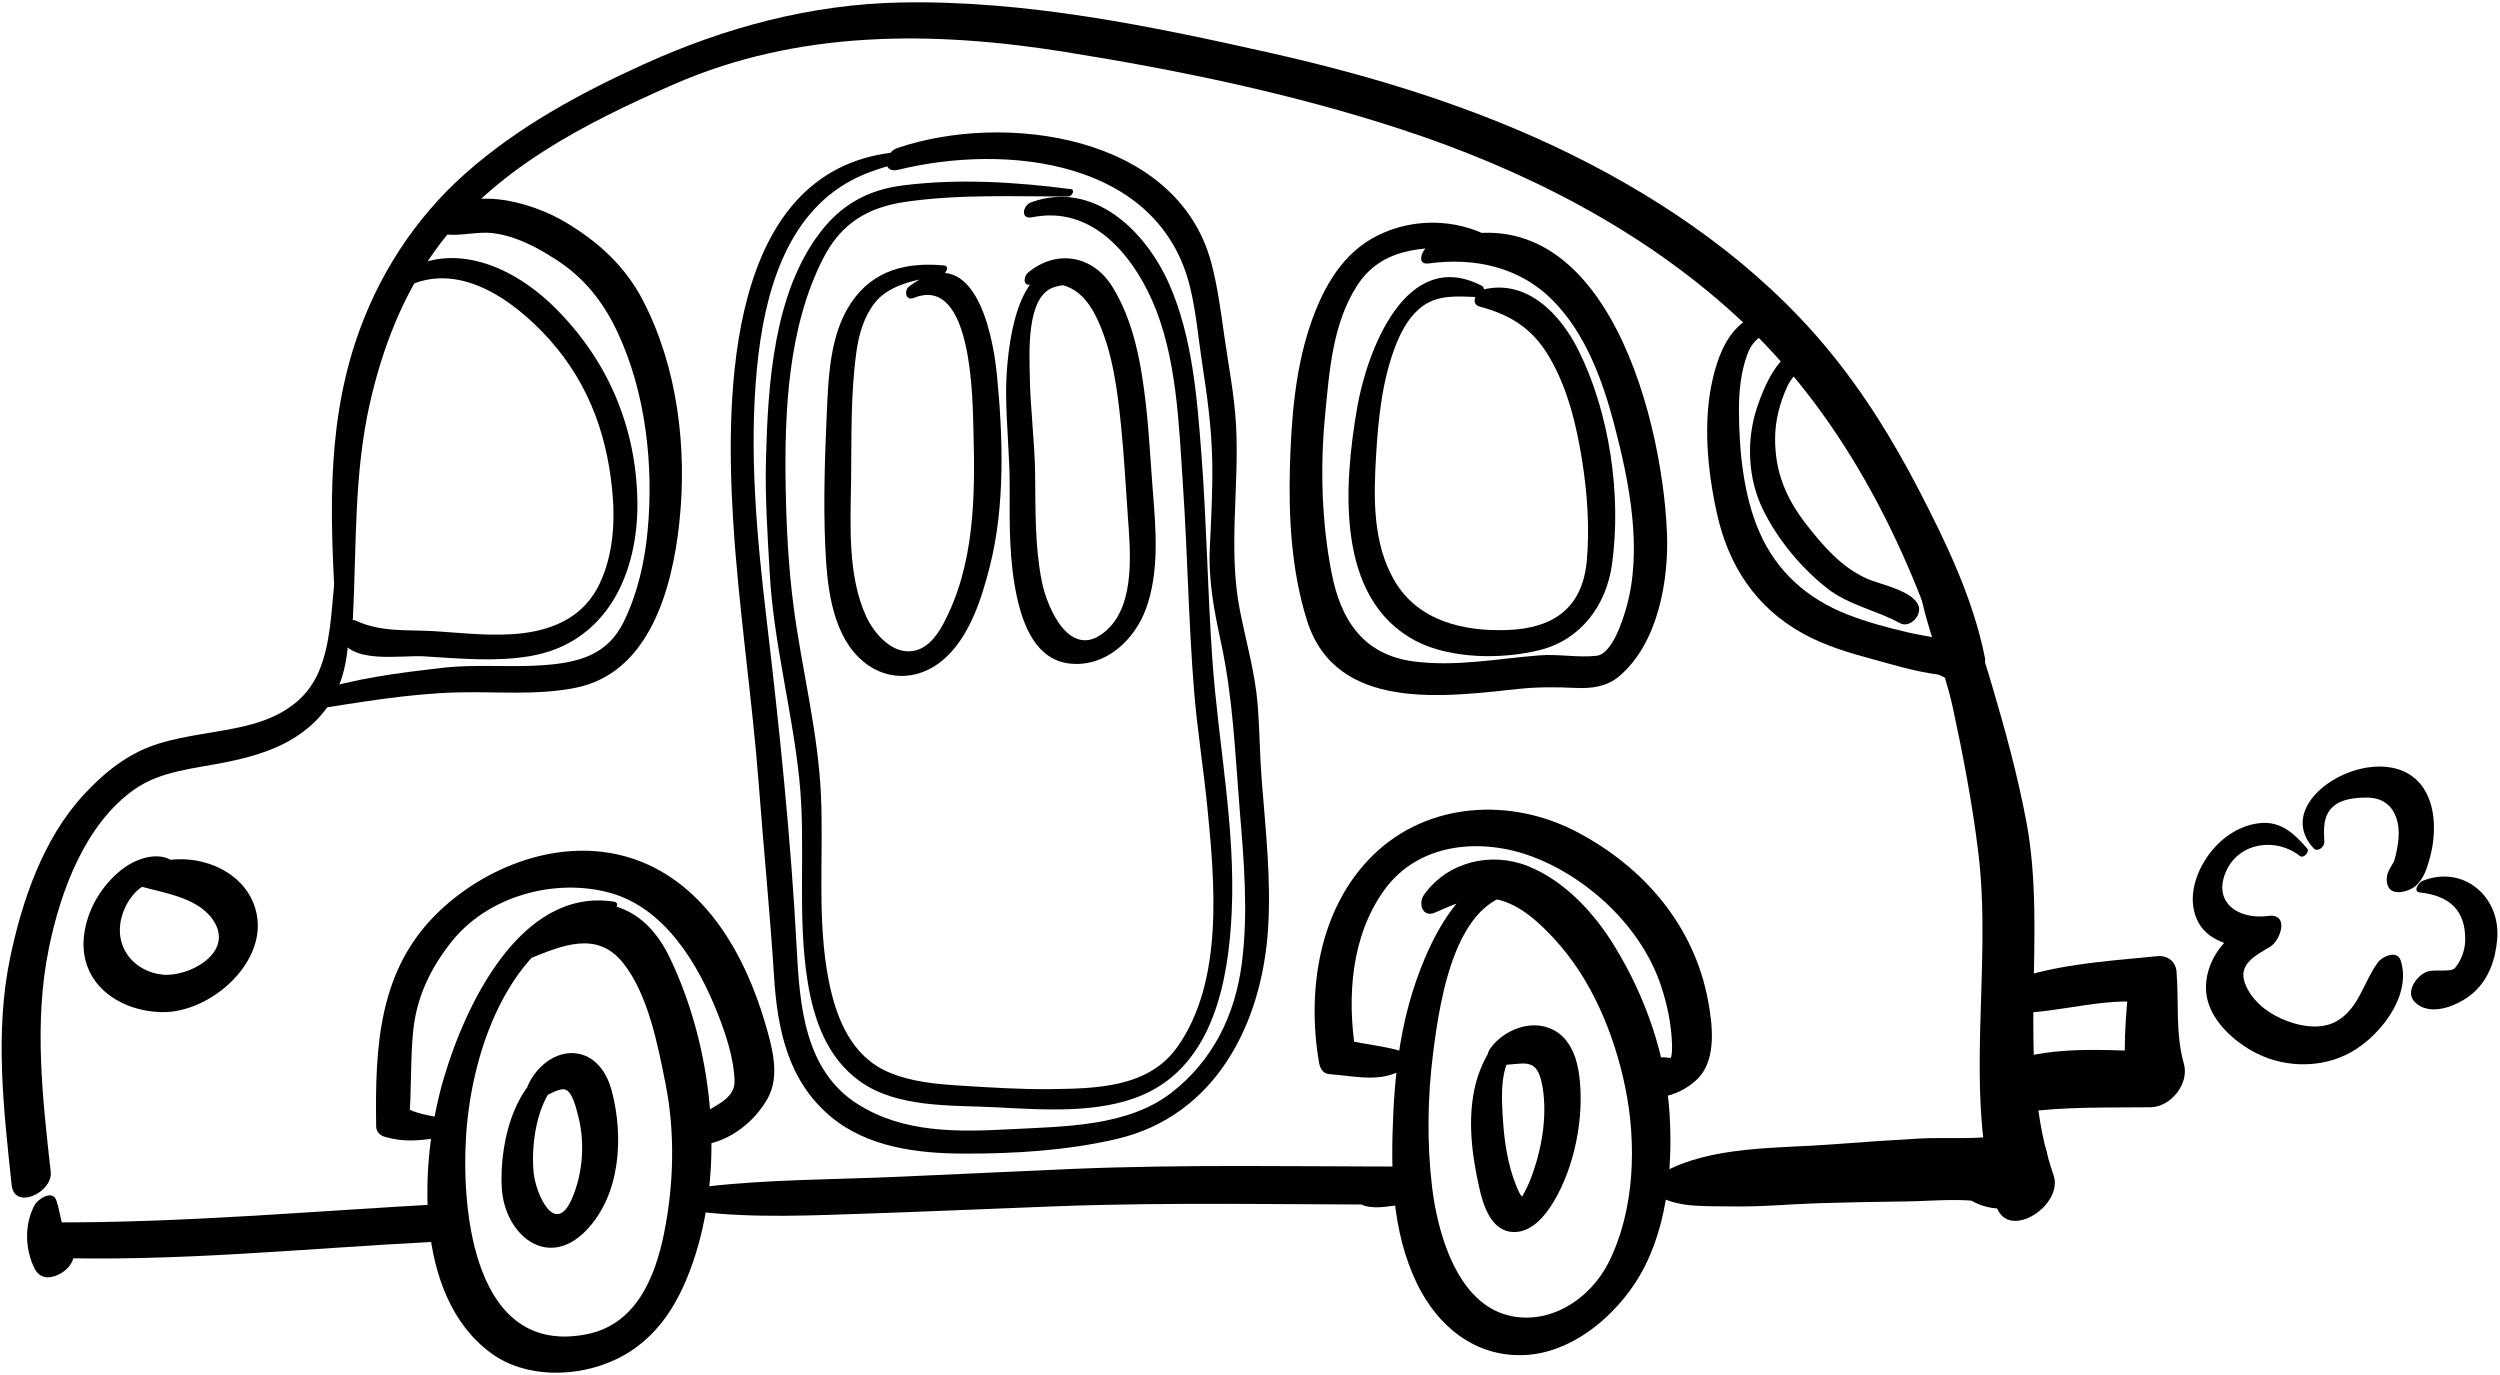 <?xml version="1.0" encoding="UTF-8" standalone="no"?><!DOCTYPE svg PUBLIC "-//W3C//DTD SVG 1.1//EN" "http://www.w3.org/Graphics/SVG/1.1/DTD/svg11.dtd"><svg width="100%" height="100%" viewBox="0 0 558 307" version="1.1" xmlns="http://www.w3.org/2000/svg" xmlns:xlink="http://www.w3.org/1999/xlink" xml:space="preserve" style="fill-rule:evenodd;clip-rule:evenodd;stroke-linejoin:round;stroke-miterlimit:1.414;"><g id="autobus"><path d="M75.582,142.724c-0.732,0.905 -0.646,2.151 -1.236,3.11c-0.089,0.145 0.055,0.254 0.18,0.143c0.903,-0.808 0.813,-2.092 1.577,-2.972c0.33,-0.38 -0.245,-0.623 -0.521,-0.281Z" style="fill:#010101;fill-rule:nonzero;"/><path d="M74.62,130.107c-0.67,6.505 -0.847,13.489 -3.381,19.611c-2.94,7.104 -9.218,10.549 -16.327,12.274c-6.541,1.59 -13.264,2.012 -19.715,4.053c-6.676,2.11 -11.993,6.407 -16.65,11.491c-8.939,9.759 -13.622,23.486 -16.278,36.203c-3.491,16.713 -1.447,33.979 0.332,50.772c0.6,5.646 9.039,1.697 8.734,-2.801c-0.159,-2.343 -0.68,-4.516 -1.376,-6.752c-1.224,-3.923 -7.09,-0.326 -7.476,2.407c-0.35,2.484 -0.057,4.657 0.116,7.146c2.912,-0.935 5.823,-1.867 8.734,-2.801c-1.838,-16.669 -3.818,-33.491 -0.421,-50.081c2.606,-12.732 8.087,-27.771 19.211,-35.519c5.758,-4.01 13.271,-4.588 19.954,-5.914c6.181,-1.226 12.388,-2.989 17.512,-6.809c11.263,-8.393 10.935,-21.172 9.5,-33.783c-0.168,-1.487 -2.355,-0.62 -2.469,0.503Z" style="fill:#010101;fill-rule:nonzero;"/><path d="M78.773,137.947c0.813,-16.009 0.211,-32.239 3.787,-47.96c2.785,-12.247 7.26,-23.904 14.609,-34.146c12.879,-17.945 33.277,-28.243 52.998,-36.918c27.946,-12.294 58.048,-12.062 87.643,-7.318c25.246,4.046 50.601,9.287 74.921,17.25c27.179,8.9 53.479,22.174 74.688,41.58c23.273,21.295 38.071,50.309 47.299,80.112c1.99,-2.12 3.979,-4.241 5.971,-6.362c-1.066,-0.061 -2.64,-0.295 -3.605,-0.705c-3.763,-1.598 -9.27,5.008 -5.125,6.768c1.619,0.688 3.187,1.619 4.916,2.03c2.654,0.63 6.742,-2.505 6.168,-5.412c-2.614,-13.215 -8.67,-25.788 -14.836,-37.672c-5.778,-11.135 -12.379,-21.783 -20.404,-31.442c-15.352,-18.478 -35.486,-32.581 -56.893,-43.18c-21.254,-10.522 -44.179,-17.548 -67.263,-22.742c-26.898,-6.055 -54.755,-11.79 -82.441,-11.279c-20.087,0.37 -39.289,5.522 -57.506,13.785c-14.191,6.437 -28.034,13.938 -39.76,24.318c-11.443,10.132 -19.85,23.219 -24.617,37.715c-6.779,20.621 -5.487,41.435 -4.26,62.77c0.144,2.474 3.62,0.611 3.71,-1.192Z" style="fill:#010101;fill-rule:nonzero;"/><path d="M137.019,201.245c-20.934,-3.209 -33.251,23.362 -37.984,39.475c-5.433,18.491 -6.843,48.479 10.519,61.266c7.728,5.692 19.055,5.465 27.476,1.636c9.937,-4.518 14.992,-13.491 18.17,-23.514c6.622,-20.877 3.741,-46.646 -5.674,-66.288c-2.613,-5.452 -6.455,-9.917 -12.399,-11.608c-7.734,-2.202 -15.573,2.671 -21.021,7.529c-1.845,1.646 -1.452,5.663 1.706,4.386c7.562,-3.061 15.444,-6.59 21.326,0.885c5.553,7.058 7.708,18.322 9.414,26.91c2.167,10.911 1.85,22.488 -0.339,33.356c-1.992,9.892 -6.273,20.312 -17.178,22.506c-25.231,5.077 -28.145,-27.508 -26.979,-44.669c1.334,-19.64 10.411,-45.351 32.137,-49.45c0.929,-0.177 2.485,-2.165 0.826,-2.42Z" style="fill:#010101;fill-rule:nonzero;"/><path d="M343.421,196.545c-16.118,-7.948 -25.706,15.853 -28.873,27.323c-2.232,8.089 -3.177,16.28 -3.563,24.637c-0.593,12.845 -0.427,26.194 5.29,38.001c4.668,9.64 13.124,16.492 24.128,15.934c10.045,-0.51 19.092,-7.838 24.437,-15.879c7.166,-10.781 8.586,-25.334 7.809,-37.933c-0.813,-13.183 -5.369,-26.11 -12.215,-37.328c-4.558,-7.466 -11.079,-14.617 -19.323,-17.954c-8.274,-3.351 -18.033,-1.007 -23.262,6.358c-1.346,1.896 -0.395,5.198 2.426,3.99c4.546,-1.946 8.559,-3.991 13.61,-2.995c5.302,1.046 9.759,5.286 13.263,9.114c8.184,8.94 13.196,21.146 15.605,32.887c2.583,12.584 2.136,27.52 -3.752,39.155c-4.138,8.18 -13.224,14.063 -22.434,11.715c-11.479,-2.925 -15.726,-18.579 -16.927,-28.602c-1.168,-9.748 -1.015,-20.084 0.219,-29.831c1.52,-11.994 5.126,-37.433 21.829,-35.746c1.224,0.125 3.421,-2.013 1.733,-2.846Z" style="fill:#010101;fill-rule:nonzero;"/><path d="M127.646,236.655c-12.412,1.37 -16.29,18.212 -15.646,28.553c0.65,10.484 10.286,18.359 18.893,9.366c7.633,-7.976 8.328,-20.813 5.685,-30.987c-0.998,-3.84 -3.34,-7.596 -7.465,-8.392c-5.195,-1.002 -10.004,3.336 -11.582,7.854c-0.532,1.525 0.375,3.358 2.261,2.575c1.504,-0.625 4.704,-2.751 6.211,-2.475c1.767,0.326 2.646,4.441 2.998,5.746c1.61,5.984 1.125,12.9 -1.304,18.554c-3.771,8.785 -8.129,-0.933 -8.601,-5.815c-0.656,-6.791 0.989,-19.005 8.306,-22.062c1.169,-0.487 2.397,-3.155 0.244,-2.917Z" style="fill:#010101;fill-rule:nonzero;"/><path d="M341.066,230.982c-6.376,-3.464 -10.615,6.575 -11.721,11.02c-1.896,7.619 -0.84,15.76 0.871,23.305c0.818,3.616 2.479,8.905 6.768,9.606c4.403,0.722 7.817,-3.367 9.805,-6.707c4.715,-7.923 6.854,-18.899 5.716,-28.021c-0.5,-4.012 -1.988,-8.345 -5.8,-10.321c-4.898,-2.539 -11.15,0.027 -14.084,4.169c-1.146,1.617 -0.737,3.662 1.473,3.695c5.978,0.091 9.014,-2.497 10.234,5.078c1.056,6.554 -0.261,13.92 -2.592,20.071c-0.527,1.392 -1.165,2.739 -1.906,4.03c-0.207,0.362 -1.408,1.405 -0.572,0.854c0.295,-0.195 1.152,0.037 0.941,-0.146c-0.938,-0.811 -1.396,-2.007 -1.844,-3.122c-1.804,-4.499 -2.579,-9.627 -2.889,-14.438c-0.335,-5.219 -1.102,-14.55 4.813,-16.784c0.749,-0.283 1.91,-1.679 0.787,-2.289Z" style="fill:#010101;fill-rule:nonzero;"/><path d="M9.774,280.689c29.137,1.05 58.353,-2.058 87.429,-3.531c4.701,-0.239 7.876,-8.823 1.806,-8.428c-3.231,0.212 -5.598,1.024 -8.043,3.175c-1.418,1.246 -2.044,3.923 0.286,4.527c1.658,0.431 3.181,0.59 4.892,0.677c0.955,-2.793 1.911,-5.586 2.866,-8.379c-29.176,1.589 -58.308,4.233 -87.551,4.108c-4.396,-0.018 -7.372,7.645 -1.685,7.851Z" style="fill:#010101;fill-rule:nonzero;"/><path d="M155.922,270.448c12.521,1.483 25.457,0.826 38.031,0.409c13.835,-0.459 27.664,-1.086 41.495,-1.604c26.088,-0.977 52.038,-0.381 78.115,-0.381c0.606,-2.832 1.214,-5.664 1.82,-8.495c-4.146,0.21 -7.736,1.172 -11.004,3.771c-1.675,1.332 -2.187,4.356 0.316,5.019c2.934,0.774 5.886,-0.144 8.866,-0.295c4.688,-0.236 8.027,-8.495 1.82,-8.495c-25.446,0 -50.733,-0.533 -76.188,0.533c-13.191,0.555 -26.379,1.227 -39.571,1.784c-13.88,0.587 -27.968,0.555 -41.776,2.122c-2.345,0.267 -5.64,5.192 -1.924,5.632Z" style="fill:#010101;fill-rule:nonzero;"/><path d="M39.614,194.993c0.065,-0.214 0.131,-0.429 0.195,-0.643c0.128,-0.423 0.023,-1.015 -0.289,-1.34c-3.313,-3.452 -8.965,-1.563 -12.271,1.015c-4.603,3.589 -7.882,9.111 -8.514,14.943c-1.146,10.593 7.911,16.835 17.564,16.94c10.461,0.116 23.091,-10.688 21.02,-21.749c-2.11,-11.274 -17.002,-15.441 -25.943,-10.015c-1.271,0.771 -2.307,3.068 -0.298,3.634c5.7,1.604 13.817,2.593 16.942,8.339c3.77,6.931 -6.205,12.068 -11.862,11.41c-5.898,-0.686 -10.183,-5.479 -9.297,-11.453c0.62,-4.18 3.666,-8.841 8.07,-9.378c1.298,-0.155 4.152,0.054 4.683,-1.703Z" style="fill:#010101;fill-rule:nonzero;"/><path d="M69.149,158.485c10.87,-1.692 21.874,-3.641 32.895,-3.937c8.905,-0.238 17.685,0.729 26.498,-1.05c16.474,-3.327 21.503,-22.252 23.07,-36.693c1.802,-16.586 -0.328,-34.715 -8.064,-49.66c-3.974,-7.675 -9.879,-13.084 -17.258,-17.503c-7.746,-4.639 -22.304,-8.814 -29.156,-0.7c-0.591,0.7 -0.944,2.405 0.194,2.845c3.907,1.508 8.438,-0.251 12.595,0.242c5.197,0.616 9.955,3.18 14.278,5.976c6.275,4.059 10.516,9.48 13.648,16.183c6.31,13.492 8.084,29.706 6.687,44.417c-0.658,6.921 -2.236,13.808 -5.27,20.083c-3.597,7.441 -9.963,9.175 -17.76,9.766c-7.585,0.574 -15.215,-0.265 -22.786,0.611c-9.94,1.15 -19.709,2.353 -29.245,5.513c-1.724,0.572 -3.063,4.333 -0.326,3.907Z" style="fill:#010101;fill-rule:nonzero;"/><path d="M330.951,52.08c-7.89,-3.536 -17.324,-3.12 -24.826,1.218c-7.3,4.22 -11.305,12.073 -13.848,19.783c-3.256,9.87 -4.08,20.85 -4.369,31.182c-0.319,11.394 0.375,23.363 3.836,34.291c6.463,20.409 30.668,16.967 47.232,15.212c4.26,-0.451 8.354,-0.424 12.626,-0.223c3.512,0.166 6.97,-0.22 9.769,-2.576c8.715,-7.339 11.146,-21.492 10.69,-32.179c-1.167,-27.407 -15.161,-79.135 -52.828,-64.171c-1.708,0.68 -3.391,4.596 -0.351,4.184c10.272,-1.395 20.372,0.793 27.767,8.312c7.282,7.405 11.069,17.842 13.658,27.688c3.362,12.783 6.381,27.956 2.673,40.875c-0.76,2.646 -3.107,10.287 -6.609,10.69c-4.184,0.482 -8.515,-0.428 -12.743,-0.094c-9.39,0.741 -18.786,2.612 -28.216,1.339c-11.135,-1.503 -16.119,-9.198 -18.173,-19.604c-2.26,-11.457 -2.605,-23.732 -1.475,-35.34c0.955,-9.801 1.656,-20.456 7.177,-28.968c6.063,-9.348 16.653,-8.515 26.477,-8.375c1.27,0.015 3.227,-2.485 1.533,-3.244Z" style="fill:#010101;fill-rule:nonzero;"/><path d="M398.27,69.693c-2.909,-2.119 -7.417,0.721 -9.682,2.638c-3.555,3.01 -5.265,7.791 -6.295,12.178c-2.258,9.609 -1.179,20.599 0.938,30.146c2.572,11.607 8.668,20.931 19.16,26.738c4.847,2.683 10.291,4.326 15.616,5.75c5.544,1.482 11.762,3.498 17.504,3.595c2.561,0.044 6.271,-4.771 3.017,-6.374c-3.765,-1.852 -8.479,-2.245 -12.557,-3.188c-4.615,-1.069 -9.201,-2.291 -13.618,-4.019c-8.945,-3.498 -15.79,-9.556 -19.657,-18.411c-3.572,-8.182 -4.512,-18.107 -4.563,-26.972c-0.024,-4.244 0.395,-8.708 1.888,-12.71c1.565,-4.195 4.413,-4.555 7.707,-6.838c0.82,-0.569 1.585,-1.774 0.542,-2.533Z" style="fill:#010101;fill-rule:nonzero;"/><path d="M239.028,42.214c-12.403,-1.596 -25.063,-2.404 -37.513,-0.831c-7.612,0.962 -13.529,4.161 -18.263,10.245c-10.646,13.681 -11.844,34.248 -12.286,50.847c-0.229,8.542 0.361,16.992 0.839,25.507c0.863,15.359 4.938,30.32 6.566,45.586c1.614,15.125 -0.539,30.477 1.897,45.541c1.386,8.564 4.313,16.904 11.557,22.164c8.287,6.021 20.308,5.381 29.994,5.856c10.659,0.522 23.433,1.591 33.464,-2.846c15.583,-6.89 18.946,-25.545 19.638,-40.786c0.855,-18.887 -3.001,-37.474 -4.319,-56.231c-1.071,-15.239 -1.271,-30.525 -2.436,-45.76c-0.971,-12.685 -2.019,-26.438 -7.25,-38.197c-5.296,-11.906 -16.904,-23.125 -30.716,-18.174c-1.964,0.704 -2.507,3.913 0.183,3.363c12.935,-2.646 21.974,7.782 26.746,18.495c5.577,12.52 6.001,27.957 6.911,41.431c1.026,15.219 1.246,30.479 2.468,45.688c0.696,8.663 2.097,17.257 2.956,25.905c1.681,16.935 3.74,39.054 -6.734,53.739c-6.423,9.005 -18.066,9.205 -28.133,9.334c-6.661,0.085 -13.323,-0.347 -19.967,-0.764c-5.603,-0.352 -11.136,-0.796 -16.353,-3.036c-8.271,-3.555 -11.614,-11.991 -13.271,-20.256c-2.718,-13.563 -1.155,-27.808 -1.768,-41.544c-0.628,-14.107 -4.25,-27.978 -6.089,-41.95c-1.162,-8.833 -1.632,-17.865 -1.787,-26.773c-0.293,-16.916 0.524,-35.82 8.406,-51.161c3.987,-7.761 9.917,-11.339 18.379,-12.56c11.96,-1.726 24.269,-1.182 36.313,-1.181c0.763,0.004 1.606,-1.518 0.568,-1.651Z" style="fill:#010101;fill-rule:nonzero;"/><path d="M210.675,59.245c-8.312,-0.772 -15.761,1.023 -20.664,8.28c-4.846,7.171 -5.128,16.833 -5.49,25.169c-0.419,9.628 -0.749,19.336 -0.333,28.969c0.359,8.319 1.217,18.872 7.491,25.081c5.437,5.38 13.021,5.404 18.708,0.637c5.988,-5.021 8.709,-13.734 10.557,-21.018c3.433,-13.521 2.924,-28.944 1.57,-42.7c-1.049,-10.67 -5.599,-30.31 -19.583,-19.746c-1.226,0.926 -0.779,3.313 1.006,2.586c13.256,-5.389 13.157,23.272 13.345,30.036c0.4,14.444 0.225,29.819 -6.82,42.854c-1.554,2.873 -3.844,5.762 -7.311,5.974c-4.458,0.271 -8.185,-4.23 -9.828,-7.801c-4.126,-8.967 -3.508,-20.324 -3.365,-29.955c0.143,-9.657 -0.15,-19.515 1.196,-29.094c0.563,-4 1.685,-7.905 4.238,-11.095c3.171,-3.96 9.771,-5.233 14.466,-5.792c0.99,-0.117 2.39,-2.238 0.817,-2.385Z" style="fill:#010101;fill-rule:nonzero;"/><path d="M241.394,61.82c-14.773,-8.625 -16.853,17.497 -16.834,25.702c0.017,7.146 0.837,14.271 0.801,21.412c-0.041,8.09 -0.123,16.332 1.61,24.278c1.413,6.478 4.365,14.178 11.945,14.913c7.938,0.771 14.376,-5.354 16.895,-12.333c2.917,-8.082 2.214,-17.232 1.542,-25.634c-0.529,-6.613 -0.834,-13.248 -1.586,-19.842c-1.026,-8.994 -2.647,-18.498 -7.477,-26.304c-4.386,-7.088 -12.561,-8.44 -18.907,-3.106c-0.871,0.731 -1.136,2.923 0.566,2.638c7.535,-1.267 11.813,0.85 15.059,7.893c3.352,7.278 4.395,15.625 5.201,23.516c0.682,6.674 1.034,13.403 1.512,20.094c0.553,7.726 1.734,19.56 -4.523,25.434c-8.114,7.617 -13.473,-4.611 -14.689,-10.823c-1.537,-7.841 -1.376,-15.874 -1.469,-23.822c-0.085,-7.354 -1.09,-14.675 -1.195,-22.035c-0.071,-4.9 -0.807,-17.352 5.129,-19.598c1.751,-0.663 3.445,-0.667 5.306,-0.546c0.796,0.051 2.177,-1.216 1.114,-1.837Z" style="fill:#010101;fill-rule:nonzero;"/><path d="M99.13,249.594c-2.973,-0.563 -6.427,-0.965 -9.002,-2.584c0.391,0.982 0.783,1.967 1.174,2.951c0.611,-6.595 0.253,-13.236 0.919,-19.827c0.762,-7.534 3.775,-13.805 8.392,-19.729c8.012,-10.28 22.872,-14.437 35.168,-11.23c12.534,3.267 20.056,15.972 24.452,27.165c1.826,4.649 3.594,9.961 3.721,14.996c0.108,4.307 -5.449,5.713 -8.133,8.021c-2.031,1.749 -2.646,6.691 1.319,6.125c5.895,-0.84 11.305,-5.164 14.184,-10.277c2.891,-5.131 0.968,-11.695 -0.562,-16.901c-4.449,-15.151 -13.256,-30.951 -28.973,-36.467c-15.166,-5.322 -32.304,0.768 -43.612,11.42c-13.802,13.002 -14.472,30.485 -14.216,48.188c0.018,1.262 0.931,2.019 2.048,2.334c4.021,1.141 7.543,0.859 11.625,0.189c1.759,-0.29 4.442,-3.817 1.496,-4.374Z" style="fill:#010101;fill-rule:nonzero;"/><path d="M314.778,235.322c-4.523,-1.858 -9.757,-2.02 -14.489,-3.29c0.746,0.853 1.492,1.702 2.239,2.554c-1.872,-12.187 -0.971,-25.629 6.445,-35.93c7.646,-10.618 21.741,-11.773 33.231,-7.385c12.568,4.802 24.216,15.847 28.514,28.694c1.396,4.177 2.314,8.514 2.467,12.921c0.041,1.184 0.09,3.02 -0.626,4.022c0.967,-1.354 1.437,-0.532 -0.54,-0.862c-1.373,-0.229 -2.861,0.253 -4.133,0.718c-1.714,0.626 -3.673,2.632 -2.887,4.636c2.503,6.363 10.969,2.613 14.193,-0.904c3.954,-4.313 3.024,-11.877 2.065,-17.063c-3.104,-16.789 -14.284,-29.856 -29.285,-37.742c-14.763,-7.761 -33.324,-6.739 -45.519,5.188c-12.084,11.818 -14.807,30.296 -12.041,46.308c0.204,1.18 0.854,2.45 2.239,2.553c6.228,0.46 12.749,2.336 17.948,-2.155c0.544,-0.468 1.166,-1.857 0.179,-2.263Z" style="fill:#010101;fill-rule:nonzero;"/><path d="M88.169,65.52c11.719,-8.085 24.247,-0.341 32.853,8.527c9.562,9.852 14.249,21.639 15.604,35.157c0.713,7.116 0.297,14.549 -2.796,21.086c-3.304,6.98 -9.625,10.095 -16.976,11.02c-6.525,0.82 -13.181,-0.001 -19.706,-0.419c-6.248,-0.4 -11.801,0.313 -17.68,-2.328c-1.855,-0.834 -4.438,1.294 -3.756,3.297c2.239,6.563 13.538,4.325 18.796,4.631c7.889,0.458 15.797,1.281 23.651,-0.021c17.25,-2.86 24.329,-18.451 24.104,-34.518c-0.235,-16.81 -6.744,-31.873 -18.729,-43.591c-10.063,-9.837 -25.067,-15.705 -36.766,-5.171c-1.353,1.221 -0.348,3.537 1.401,2.33Z" style="fill:#010101;fill-rule:nonzero;"/><path d="M330.692,63.765c-17.053,-8.788 -25.648,14.974 -27.762,27.16c-2.952,17.034 -5.007,42.623 13.054,52.111c7.786,4.092 19.354,4.151 27.695,2.059c9.195,-2.31 14.839,-10.003 16.115,-19.101c2.171,-15.471 -0.539,-33.979 -7.54,-47.93c-4.021,-8.014 -11.481,-15.813 -21.186,-13.444c-1.595,0.391 -2.985,3.224 -0.814,3.805c6.878,1.841 11.747,4.871 15.456,11.109c4.201,7.066 6.199,15.471 7.46,23.51c1.13,7.213 1.649,14.74 1.011,22.028c-0.941,10.723 -7.546,15.193 -17.805,15.551c-9.742,0.34 -19.828,-2.038 -25.064,-10.908c-4.995,-8.463 -4.729,-18.783 -4.157,-28.241c0.503,-8.331 1.388,-16.911 4.499,-24.724c1.287,-3.229 3.148,-6.502 6.046,-8.54c3.492,-2.457 7.771,-2.054 11.798,-1.919c1.035,0.033 2.457,-1.874 1.194,-2.526Z" style="fill:#010101;fill-rule:nonzero;"/><path d="M401.492,80.989c0.345,-0.212 0.688,-0.424 1.031,-0.636c0.62,-0.383 1.537,-2.106 0.182,-2.226c-5.567,-0.491 -9.141,8.636 -10.521,12.774c-2.468,7.399 -2.091,15.984 1.372,22.961c3.307,6.661 8.362,12.763 14.165,17.375c4.835,3.845 11.034,4.925 16.345,7.852c2.127,1.172 4.799,-1.583 4.204,-3.689c-0.997,-3.533 -8.659,-4.946 -11.553,-6.234c-5.661,-2.523 -9.79,-7.283 -13.522,-12.086c-4.558,-5.862 -7.002,-11.687 -6.996,-19.151c0.002,-4.039 1.063,-8.071 2.737,-11.718c1.164,-2.534 3.81,-4.293 4.447,-6.974c-0.821,0.266 -1.644,0.529 -2.464,0.794c0.119,0.306 0.236,0.609 0.354,0.914c0.037,0.088 0.151,0.086 0.219,0.044Z" style="fill:#010101;fill-rule:nonzero;"/><path d="M199.293,34.042c-37.176,4.28 -37.351,54.262 -35.663,81.988c1.208,19.872 4.262,39.583 5.759,59.438c1.066,14.149 2.48,28.241 3.374,42.4c0.748,11.839 3.076,23.262 12.535,31.257c8.232,6.96 19.439,8.323 29.824,8.361c11.294,0.042 23.129,-0.696 34.137,-3.27c22.104,-5.165 32.38,-25.77 33.765,-46.781c0.735,-11.164 -0.563,-22.396 -1.424,-33.516c-0.427,-5.521 -0.445,-11.063 -0.884,-16.575c-0.566,-7.132 -2.593,-14.112 -3.969,-21.108c-2.702,-13.733 -0.077,-27.719 -0.877,-41.599c-0.383,-6.623 -1.683,-13.116 -2.608,-19.671c-0.773,-5.469 -1.475,-10.937 -2.896,-16.283c-7.614,-28.623 -46.184,-33.792 -70.12,-25.627c-2.835,0.967 -3.564,5.774 0.262,4.836c24.121,-5.915 58.228,-2.248 65.133,26.276c1.337,5.521 1.81,11.267 2.674,16.873c1.123,7.273 2.103,14.406 2.251,21.779c0.135,6.581 -0.246,13.166 -0.546,19.737c-0.32,7.057 1.021,14 2.506,20.86c2.707,12.508 3.144,24.798 4.188,37.497c0.933,11.321 1.925,22.761 0.462,34.081c-1.5,11.611 -6.476,21.784 -15.84,28.993c-9.773,7.524 -24.074,7.435 -35.822,8.056c-11.703,0.618 -23.786,0.905 -34.063,-5.595c-11.957,-7.561 -12.968,-22.229 -13.64,-34.96c-1.289,-24.441 -3.842,-48.938 -6.711,-73.248c-2.188,-18.545 -3.951,-37.433 -2.145,-56.087c1.535,-15.851 6.139,-34.132 21.408,-42.068c2.724,-1.415 5.746,-2.438 8.695,-3.257c1.302,-0.36 2.168,-3.011 0.235,-2.787Z" style="fill:#010101;fill-rule:nonzero;"/><path d="M428.41,131.078c1.484,9.083 5.517,17.86 7.47,26.916c2.272,10.541 4.356,21.445 5.663,32.148c3.226,26.442 -3.473,53.382 4.144,79.407c4.224,-2.407 8.448,-4.815 12.672,-7.224c-1.869,-4.103 -4.171,-4.906 -8.104,-6.632c-2.759,-1.208 -6.651,1.499 -6.368,4.579c0.309,3.364 0.579,6.106 1.8,9.274c2.851,7.399 14.948,-0.629 12.672,-7.223c-8.765,-25.384 -1.155,-53.122 -6.127,-79.206c-1.925,-10.1 -4.679,-20.26 -7.61,-30.106c-2.321,-7.793 -5.66,-20.139 -14.19,-23.387c-0.834,-0.314 -2.188,0.439 -2.022,1.454Z" style="fill:#010101;fill-rule:nonzero;"/><path d="M369.906,266.856c4.894,2.822 11.051,2.293 16.504,2.413c6.459,0.142 13.031,-0.513 19.493,-0.71c6.487,-0.199 12.979,-0.327 19.468,-0.396c6.162,-0.063 13.472,-0.979 19.439,0.597c-1.549,-1.766 -3.097,-3.528 -4.645,-5.294c-0.045,0.289 -0.047,0.576 -0.01,0.865c3.385,-3.598 6.77,-7.193 10.152,-10.79c-3.086,0.404 -5.604,1.354 -8.428,2.622c-4.021,1.807 -7.022,8.652 -2.459,11.475c1.692,1.047 3.403,1.709 5.384,1.99c6.381,0.91 11.817,-4.623 12.188,-10.695c0.037,-0.286 0.035,-0.572 -0.01,-0.858c-0.406,-4.847 -4.788,-5.886 -8.824,-4.954c-6.117,1.411 -13.5,0.656 -19.781,1.002c-6.562,0.361 -13.114,0.822 -19.666,1.319c-12.09,0.916 -26.881,0.276 -37.728,6.372c-1.585,0.891 -3.244,3.792 -1.077,5.042Z" style="fill:#010101;fill-rule:nonzero;"/><path d="M444.604,225.812c11.041,1.578 22.313,-3.088 33.45,-2.168c-0.949,-1.554 -1.898,-3.106 -2.849,-4.66c-0.722,7.878 -1.547,16.185 -0.327,24.035c2.586,-2.748 5.172,-5.497 7.759,-8.245c-10.035,-0.234 -20.195,-1.24 -30.084,0.937c-6.148,1.354 -9.535,13.736 -1.053,12.562c9.514,-1.318 18.912,-1.008 28.485,-1.132c4.589,-0.059 8.703,-5.301 7.462,-9.681c-1.927,-6.796 -1.092,-13.68 -1.645,-20.615c-0.18,-2.236 -2.041,-3.65 -4.251,-3.429c-11.795,1.183 -24.681,1.847 -35.713,6.63c-1.797,0.778 -5.021,5.224 -1.234,5.766Z" style="fill:#010101;fill-rule:nonzero;"/><path d="M514.936,189.351c-3.26,-3.728 -6.337,-6.515 -11.688,-5.462c-4.725,0.929 -8.69,4.195 -11.168,8.241c-2.336,3.816 -3.592,8.588 -1.819,12.883c2.194,5.321 8.386,6.338 13.41,6.948c0.521,-2.44 1.046,-4.882 1.567,-7.322c-6.748,2.449 -12.757,8.162 -12.865,15.688c-0.09,6.286 5.34,11.485 10.399,14.304c6.306,3.509 14.152,3.927 20.694,0.887c7.101,-3.3 15.031,-12.989 12.361,-21.156c-0.775,-2.378 -4.076,-0.916 -5.055,0.409c-3.251,4.404 -4.264,10.444 -9.395,13.246c-3.669,2.003 -8.649,0.945 -12.228,-0.671c-3.493,-1.579 -6.706,-4.247 -8.079,-7.901c-1.601,-4.257 2.504,-6.271 5.56,-8.087c2.517,-1.496 4.391,-7.579 -0.39,-6.921c-6.568,0.905 -12.457,-2.967 -9.386,-9.931c2.865,-6.496 11.101,-7.688 16.487,-3.449c0.802,0.627 2.286,-0.917 1.595,-1.706Z" style="fill:#010101;fill-rule:nonzero;"/><path d="M518.785,187.993c-0.099,-2.886 -0.377,-5.79 1.928,-7.931c1.867,-1.734 4.926,-2.012 7.326,-2.045c3.479,-0.047 5.841,1.492 6.9,4.779c0.852,2.639 0.36,5.733 -0.281,8.357c-0.408,1.667 -0.387,1.104 -1.013,2.339c-0.837,1.651 0.927,-2.114 -0.495,0.907c-0.189,0.365 -0.313,0.747 -0.37,1.146c-0.177,1.607 -0.073,1.318 0.308,-0.87c0.761,-0.813 1.521,-1.623 2.283,-2.436c-0.024,0.018 -0.051,0.032 -0.075,0.05c-1.79,1.148 -2.957,2.9 -2.451,5.061c0.706,3.008 5.11,1.613 6.514,0.222c1.749,-1.735 2.336,-3.76 2.972,-6.059c1.308,-4.718 1.472,-10.699 -1.058,-15.038c-7.858,-13.486 -35.666,1.232 -24.86,12.88c0.865,0.937 2.405,-0.343 2.372,-1.362Z" style="fill:#010101;fill-rule:nonzero;"/><path d="M540.133,199.2c6.527,0.72 10.217,3.911 10.1,10.688c-0.039,2.229 -0.882,4.451 -2.281,6.163c-0.775,0.95 -4.172,0.347 -5.828,0.709c-2.425,0.53 -5.396,4.506 -3.25,6.778c3.498,3.707 10.039,0.826 13.199,-1.965c3.476,-3.067 4.949,-7.56 5.307,-12.04c0.756,-9.52 -7.666,-16.543 -16.692,-12.912c-0.813,0.325 -2.243,2.394 -0.555,2.579Z" style="fill:#010101;fill-rule:nonzero;"/><path d="M7.746,268.947c-2.345,4.229 -2.185,9.921 -0.013,14.226c0.653,1.293 1.895,2.114 3.402,1.897c3.821,-0.547 7.141,-4.591 4.417,-8.151c-1.875,-2.453 -1.992,-6.129 -2.962,-8.957c-0.861,-2.512 -4.092,-0.372 -4.844,0.985Z" style="fill:#010101;fill-rule:nonzero;"/></g></svg>